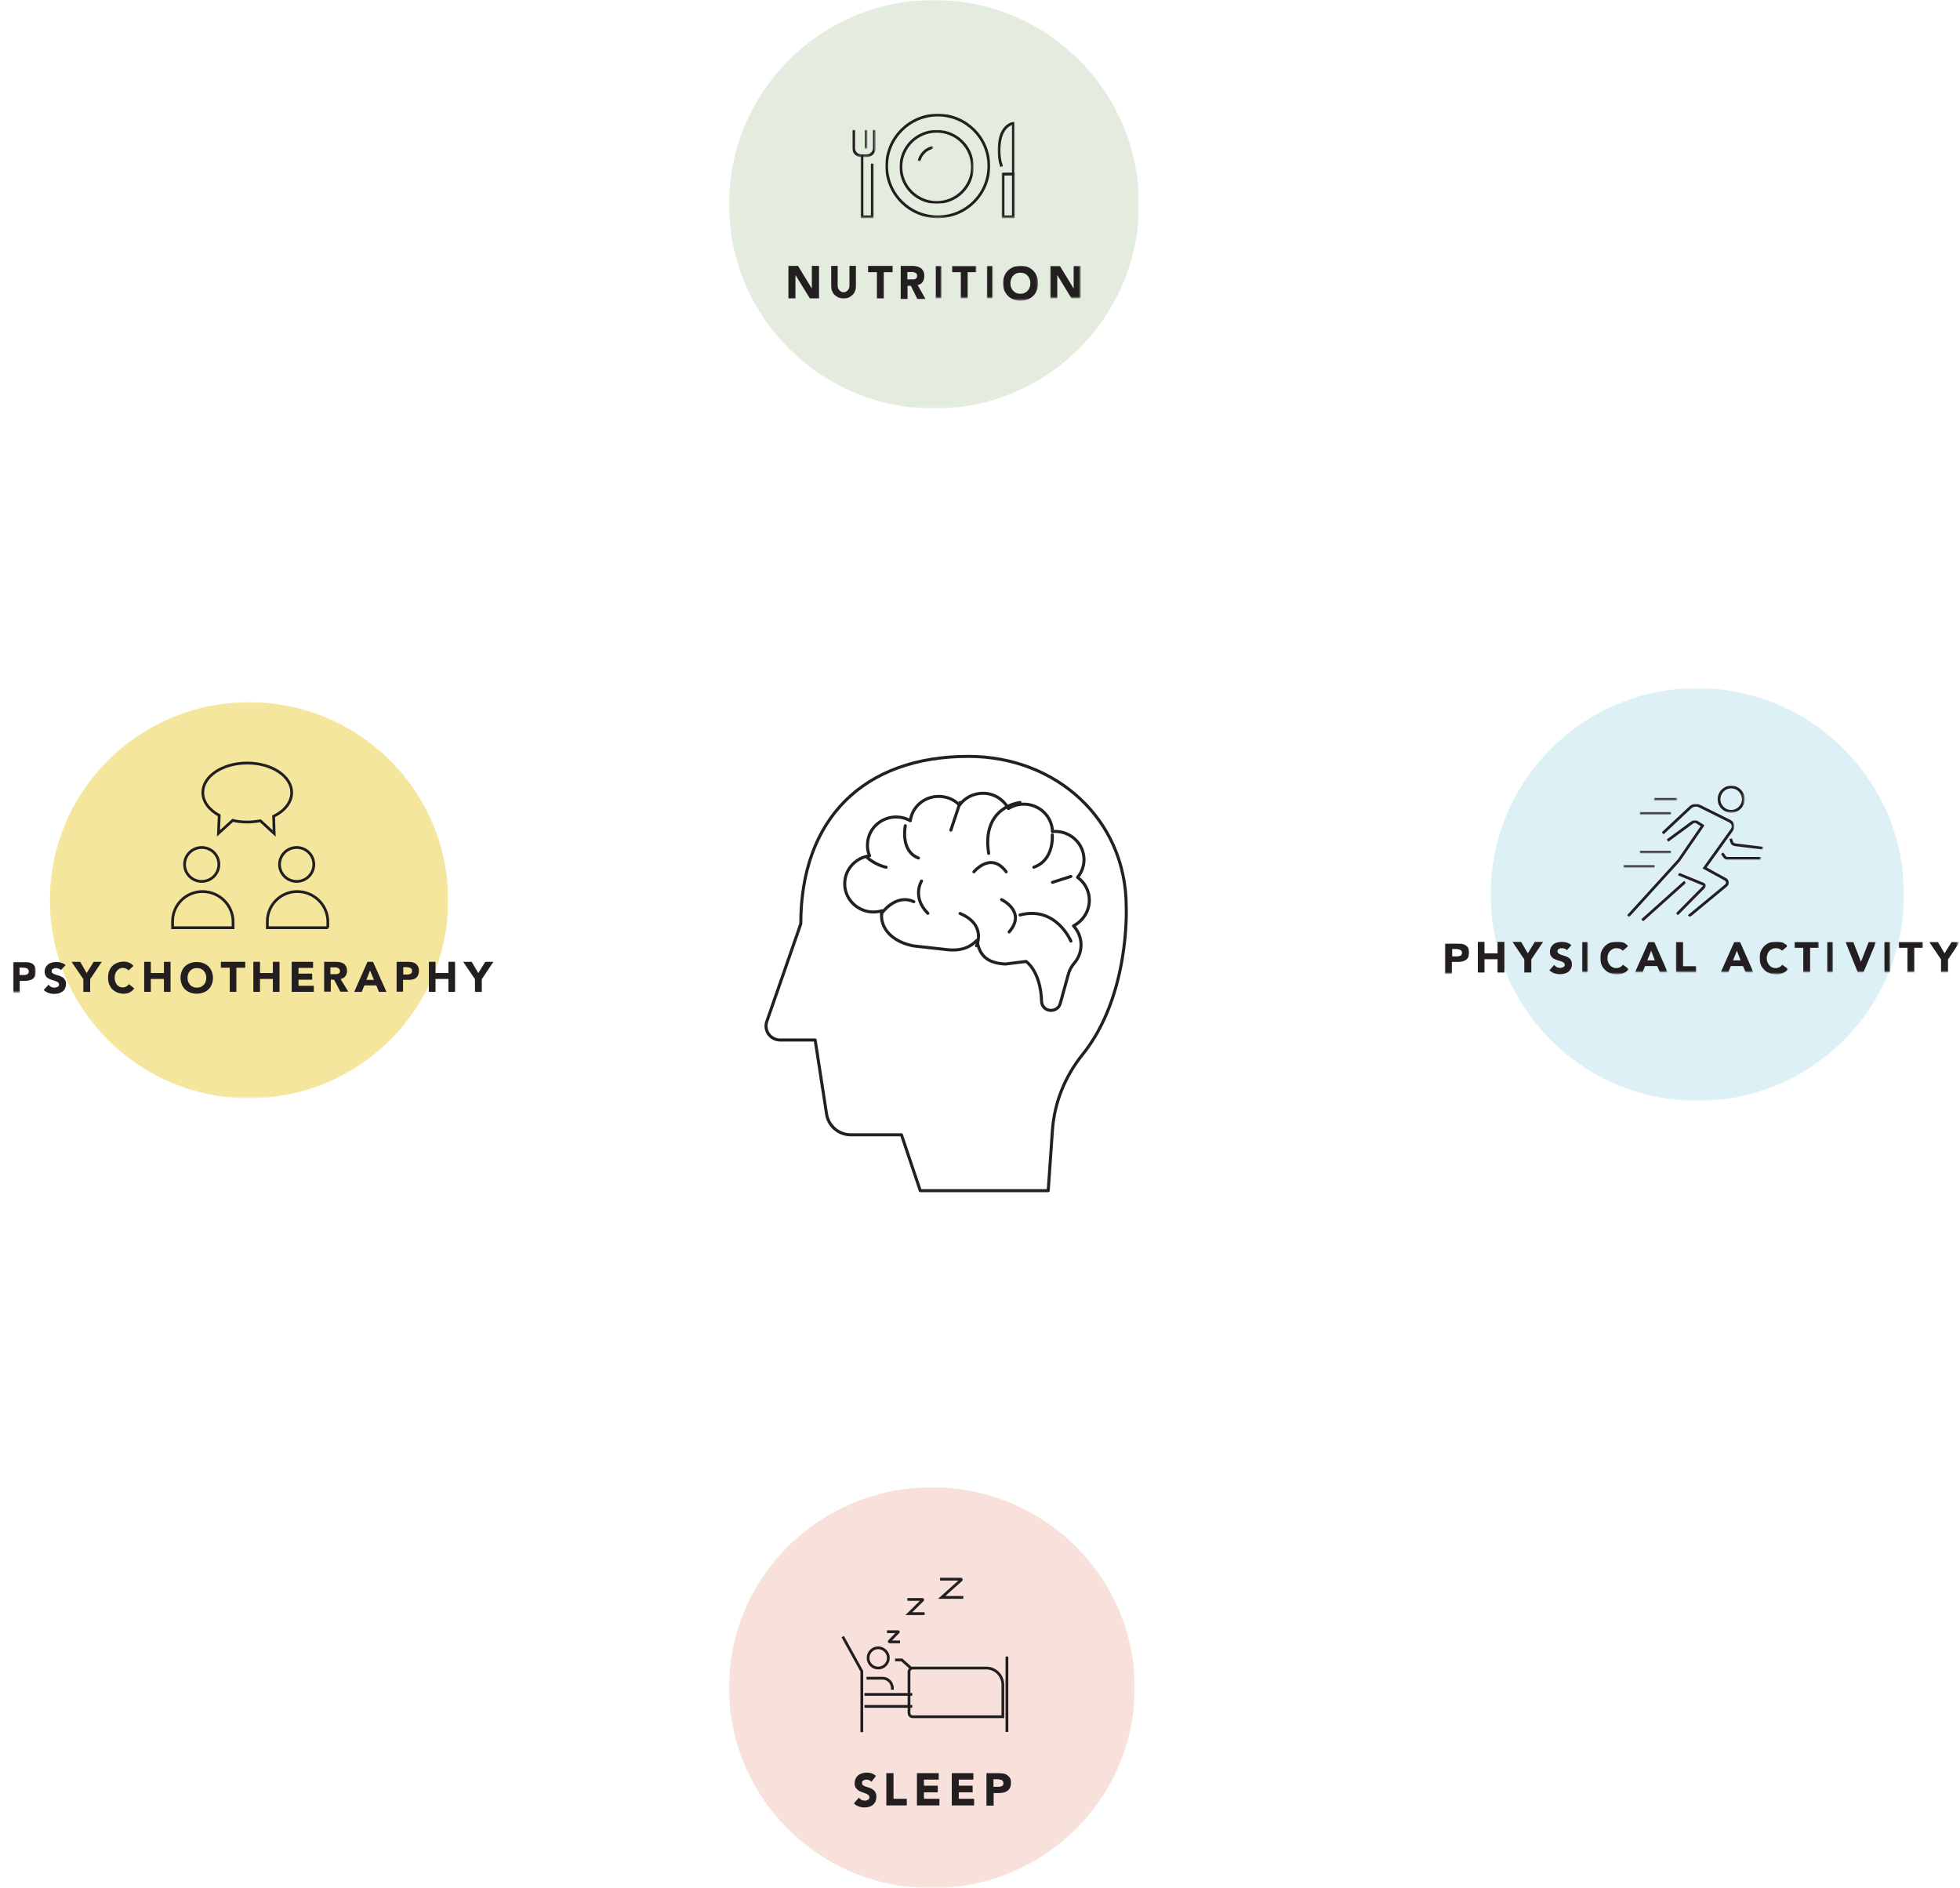 <?xml version="1.0" encoding="utf-8"?>
<!-- Generator: Adobe Illustrator 24.3.0, SVG Export Plug-In . SVG Version: 6.00 Build 0)  -->
<svg version="1.1" id="Layer_1" xmlns="http://www.w3.org/2000/svg" xmlns:xlink="http://www.w3.org/1999/xlink" x="0px" y="0px"
	 viewBox="0 0 1063 1024" style="enable-background:new 0 0 1063 1024;" xml:space="preserve">
<style type="text/css">
	.st0{filter:url(#Adobe_OpacityMaskFilter);}
	.st1{fill-rule:evenodd;clip-rule:evenodd;fill:#FFFFFF;}
	.st2{mask:url(#mask-2_1_);fill-rule:evenodd;clip-rule:evenodd;fill:#231F20;}
	.st3{filter:url(#Adobe_OpacityMaskFilter_1_);}
	.st4{mask:url(#mask-4_1_);fill-rule:evenodd;clip-rule:evenodd;fill:#F5E69D;}
	.st5{fill:none;stroke:#231F20;stroke-width:1.5;stroke-linecap:square;}
	.st6{fill-rule:evenodd;clip-rule:evenodd;fill:#231F20;}
	.st7{filter:url(#Adobe_OpacityMaskFilter_2_);}
	.st8{mask:url(#mask-6_1_);fill-rule:evenodd;clip-rule:evenodd;fill:#E3ECDF;}
	.st9{filter:url(#Adobe_OpacityMaskFilter_3_);}
	.st10{mask:url(#mask-8_13_);fill-rule:evenodd;clip-rule:evenodd;fill:#231F20;}
	.st11{filter:url(#Adobe_OpacityMaskFilter_4_);}
	.st12{mask:url(#mask-8_12_);fill-rule:evenodd;clip-rule:evenodd;fill:#231F20;}
	.st13{filter:url(#Adobe_OpacityMaskFilter_5_);}
	.st14{mask:url(#mask-8_11_);fill-rule:evenodd;clip-rule:evenodd;fill:#231F20;}
	.st15{filter:url(#Adobe_OpacityMaskFilter_6_);}
	.st16{mask:url(#mask-8_10_);fill-rule:evenodd;clip-rule:evenodd;fill:#231F20;}
	.st17{filter:url(#Adobe_OpacityMaskFilter_7_);}
	.st18{mask:url(#mask-8_9_);fill-rule:evenodd;clip-rule:evenodd;fill:#231F20;}
	.st19{filter:url(#Adobe_OpacityMaskFilter_8_);}
	.st20{mask:url(#mask-8_8_);fill:none;stroke:#231F20;stroke-width:1.5;stroke-linecap:square;}
	.st21{filter:url(#Adobe_OpacityMaskFilter_9_);}
	.st22{mask:url(#mask-8_7_);fill:none;stroke:#231F20;stroke-width:1.5;stroke-linecap:square;}
	.st23{filter:url(#Adobe_OpacityMaskFilter_10_);}
	.st24{mask:url(#mask-8_6_);fill:none;stroke:#231F20;stroke-width:1.5;stroke-linecap:square;}
	.st25{filter:url(#Adobe_OpacityMaskFilter_11_);}
	.st26{mask:url(#mask-8_5_);fill:none;stroke:#231F20;stroke-width:1.5;stroke-linecap:square;}
	.st27{filter:url(#Adobe_OpacityMaskFilter_12_);}
	.st28{mask:url(#mask-8_4_);fill:none;stroke:#231F20;stroke-width:1.5;stroke-linecap:square;}
	.st29{filter:url(#Adobe_OpacityMaskFilter_13_);}
	.st30{mask:url(#mask-8_3_);fill:none;stroke:#231F20;stroke-width:1.5;stroke-linecap:square;}
	.st31{filter:url(#Adobe_OpacityMaskFilter_14_);}
	.st32{mask:url(#mask-8_2_);fill:none;stroke:#231F20;stroke-width:1.5;stroke-linecap:square;}
	.st33{filter:url(#Adobe_OpacityMaskFilter_15_);}
	.st34{mask:url(#mask-8_1_);fill:none;stroke:#231F20;stroke-width:1.5;stroke-linecap:square;}
	.st35{filter:url(#Adobe_OpacityMaskFilter_16_);}
	.st36{mask:url(#mask-10_1_);fill-rule:evenodd;clip-rule:evenodd;fill:#DCF0F6;}
	.st37{filter:url(#Adobe_OpacityMaskFilter_17_);}
	.st38{mask:url(#mask-12_1_);fill-rule:evenodd;clip-rule:evenodd;fill:#231F20;}
	.st39{filter:url(#Adobe_OpacityMaskFilter_18_);}
	.st40{mask:url(#mask-14_23_);fill-rule:evenodd;clip-rule:evenodd;fill:#231F20;}
	.st41{filter:url(#Adobe_OpacityMaskFilter_19_);}
	.st42{mask:url(#mask-14_22_);fill-rule:evenodd;clip-rule:evenodd;fill:#231F20;}
	.st43{filter:url(#Adobe_OpacityMaskFilter_20_);}
	.st44{mask:url(#mask-14_21_);fill-rule:evenodd;clip-rule:evenodd;fill:#231F20;}
	.st45{filter:url(#Adobe_OpacityMaskFilter_21_);}
	.st46{mask:url(#mask-14_20_);fill-rule:evenodd;clip-rule:evenodd;fill:#231F20;}
	.st47{filter:url(#Adobe_OpacityMaskFilter_22_);}
	.st48{mask:url(#mask-14_19_);fill-rule:evenodd;clip-rule:evenodd;fill:#231F20;}
	.st49{filter:url(#Adobe_OpacityMaskFilter_23_);}
	.st50{mask:url(#mask-14_18_);fill-rule:evenodd;clip-rule:evenodd;fill:#231F20;}
	.st51{filter:url(#Adobe_OpacityMaskFilter_24_);}
	.st52{mask:url(#mask-14_17_);fill-rule:evenodd;clip-rule:evenodd;fill:#231F20;}
	.st53{filter:url(#Adobe_OpacityMaskFilter_25_);}
	.st54{mask:url(#mask-14_16_);fill-rule:evenodd;clip-rule:evenodd;fill:#231F20;}
	.st55{filter:url(#Adobe_OpacityMaskFilter_26_);}
	.st56{mask:url(#mask-14_15_);fill-rule:evenodd;clip-rule:evenodd;fill:#231F20;}
	.st57{filter:url(#Adobe_OpacityMaskFilter_27_);}
	.st58{mask:url(#mask-14_14_);fill-rule:evenodd;clip-rule:evenodd;fill:#231F20;}
	.st59{filter:url(#Adobe_OpacityMaskFilter_28_);}
	.st60{mask:url(#mask-14_13_);fill-rule:evenodd;clip-rule:evenodd;fill:#231F20;}
	.st61{filter:url(#Adobe_OpacityMaskFilter_29_);}
	.st62{mask:url(#mask-14_12_);fill-rule:evenodd;clip-rule:evenodd;fill:#231F20;}
	.st63{filter:url(#Adobe_OpacityMaskFilter_30_);}
	.st64{mask:url(#mask-14_11_);fill:none;stroke:#231F20;stroke-width:1.5;stroke-linecap:square;}
	.st65{filter:url(#Adobe_OpacityMaskFilter_31_);}
	.st66{mask:url(#mask-14_10_);fill:none;stroke:#231F20;stroke-width:1.5;stroke-linecap:square;}
	.st67{filter:url(#Adobe_OpacityMaskFilter_32_);}
	.st68{mask:url(#mask-14_9_);fill:none;stroke:#231F20;stroke-width:1.5;stroke-linecap:square;}
	.st69{filter:url(#Adobe_OpacityMaskFilter_33_);}
	.st70{mask:url(#mask-14_8_);fill:none;stroke:#231F20;stroke-width:1.5;stroke-linecap:square;}
	.st71{filter:url(#Adobe_OpacityMaskFilter_34_);}
	.st72{mask:url(#mask-14_7_);fill:none;stroke:#231F20;stroke-width:1.5;stroke-linecap:square;}
	.st73{filter:url(#Adobe_OpacityMaskFilter_35_);}
	.st74{mask:url(#mask-14_6_);fill:none;stroke:#231F20;stroke-width:1.5;stroke-linecap:square;}
	.st75{filter:url(#Adobe_OpacityMaskFilter_36_);}
	.st76{mask:url(#mask-14_5_);fill:none;stroke:#231F20;stroke-width:1.5;stroke-linecap:square;}
	.st77{filter:url(#Adobe_OpacityMaskFilter_37_);}
	.st78{mask:url(#mask-14_4_);fill:none;stroke:#231F20;stroke-width:1.5;stroke-linecap:square;}
	.st79{filter:url(#Adobe_OpacityMaskFilter_38_);}
	.st80{mask:url(#mask-14_3_);fill:none;stroke:#231F20;stroke-width:1.5;stroke-linecap:square;}
	.st81{filter:url(#Adobe_OpacityMaskFilter_39_);}
	.st82{mask:url(#mask-14_2_);fill:none;stroke:#231F20;stroke-width:1.5;stroke-linecap:square;}
	.st83{filter:url(#Adobe_OpacityMaskFilter_40_);}
	.st84{mask:url(#mask-14_1_);fill:none;stroke:#231F20;stroke-width:1.5;stroke-linecap:square;}
	.st85{filter:url(#Adobe_OpacityMaskFilter_41_);}
	.st86{mask:url(#mask-16_1_);fill-rule:evenodd;clip-rule:evenodd;fill:#F7E1DA;}
	.st87{fill:none;stroke:#212121;stroke-width:1.652;stroke-linecap:round;stroke-linejoin:round;}
</style>
<g>
	<desc>Created with Sketch.</desc>
	<g id="Welcome">
		<g id="Desktop" transform="translate(-60, -803)">
			<g id="Group-34" transform="translate(60, 803)">
				<g id="Group-7">
					<g id="Page-1" transform="translate(0, 152)">
						<g id="Group-3" transform="translate(0, 56.465)">
							<g id="Clip-2">
							</g>
							<defs>
								<filter id="Adobe_OpacityMaskFilter" filterUnits="userSpaceOnUse" x="7.1" y="313.2" width="12.4" height="16.7">
									<feColorMatrix  type="matrix" values="1 0 0 0 0  0 1 0 0 0  0 0 1 0 0  0 0 0 1 0"/>
								</filter>
							</defs>
							<mask maskUnits="userSpaceOnUse" x="7.1" y="313.2" width="12.4" height="16.7" id="mask-2_1_">
								<g class="st0">
									<polygon id="path-1_1_" class="st1" points="7.1,313.2 19.5,313.2 19.5,329.9 7.1,329.9 									"/>
								</g>
							</mask>
							<path id="Fill-1" class="st2" d="M10.7,320.3h2.4c0.3,0,0.6,0,0.9-0.1c0.3-0.1,0.6-0.2,0.8-0.3c0.2-0.1,0.4-0.4,0.6-0.6
								c0.1-0.3,0.2-0.6,0.2-1c0-0.4-0.1-0.8-0.3-1c-0.2-0.3-0.4-0.5-0.7-0.6c-0.3-0.1-0.6-0.2-1-0.3c-0.4,0-0.7-0.1-1.1-0.1h-1.9
								V320.3z M7.1,313.2h6.1c0.9,0,1.7,0.1,2.4,0.2c0.8,0.2,1.4,0.4,2,0.8c0.6,0.4,1,0.9,1.4,1.6c0.3,0.7,0.5,1.5,0.5,2.5
								c0,1-0.2,1.8-0.5,2.5s-0.7,1.2-1.3,1.6c-0.5,0.4-1.2,0.7-1.9,0.8c-0.7,0.2-1.6,0.3-2.4,0.3h-2.7v6.5H7.1V313.2z"/>
						</g>
						<g id="Group-32" transform="translate(7.866, 0)">
							<g id="Clip-31">
							</g>
							<defs>
								<filter id="Adobe_OpacityMaskFilter_1_" filterUnits="userSpaceOnUse" x="19.1" y="228.8" width="216.1" height="214.8">
									<feColorMatrix  type="matrix" values="1 0 0 0 0  0 1 0 0 0  0 0 1 0 0  0 0 0 1 0"/>
								</filter>
							</defs>
							<mask maskUnits="userSpaceOnUse" x="19.1" y="228.8" width="216.1" height="214.8" id="mask-4_1_">
								<g class="st3">
									<polygon id="path-3_1_" class="st1" points="19.1,228.8 235.2,228.8 235.2,443.6 19.1,443.6 									"/>
								</g>
							</mask>
							<path id="Fill-30" class="st4" d="M235.2,336.2c0,59.3-48.4,107.4-108,107.4s-108-48.1-108-107.4s48.4-107.4,108-107.4
								S235.2,276.9,235.2,336.2"/>
						</g>
						<path id="Stroke-33" class="st5" d="M126.4,351.1H93.6v-3.5c0-8.9,7.3-16.1,16.2-16.1c9.2,0,16.6,7.4,16.6,16.4V351.1z"/>
						<path id="Stroke-35" class="st5" d="M118.7,316.8c0,5.1-4.2,9.2-9.3,9.2c-5.1,0-9.3-4.1-9.3-9.2c0-5.1,4.2-9.2,9.3-9.2
							C114.6,307.6,118.7,311.7,118.7,316.8z"/>
						<path id="Stroke-37" class="st5" d="M177.9,351.1H145v-3.5c0-8.9,7.3-16.1,16.2-16.1c9.2,0,16.6,7.4,16.6,16.4V351.1z"/>
						<path id="Stroke-39" class="st5" d="M170.2,316.8c0,5.1-4.2,9.2-9.3,9.2c-5.1,0-9.3-4.1-9.3-9.2c0-5.1,4.2-9.2,9.3-9.2
							C166,307.6,170.2,311.7,170.2,316.8z"/>
						<path id="Stroke-41" class="st5" d="M158.2,277.8c0-8.8-10.8-16-24.1-16s-24.1,7.1-24.1,16c0,5,3.5,9.5,8.9,12.4l-0.4,9.7
							l7.7-7c2.5,0.6,5.1,0.9,7.9,0.9c2.5,0,4.9-0.3,7.1-0.7l7.5,6.9l-0.3-9.3C154.3,287.8,158.2,283.1,158.2,277.8z"/>
						<path id="Fill-4" class="st6" d="M33,374.1c-0.3-0.4-0.7-0.7-1.2-0.8c-0.5-0.2-1-0.3-1.4-0.3c-0.3,0-0.5,0-0.8,0.1
							c-0.3,0.1-0.6,0.2-0.8,0.3c-0.3,0.1-0.5,0.3-0.6,0.5s-0.2,0.5-0.2,0.8c0,0.5,0.2,0.9,0.6,1.1c0.4,0.3,0.9,0.5,1.4,0.7
							c0.6,0.2,1.2,0.4,1.9,0.6c0.7,0.2,1.3,0.4,1.9,0.8c0.6,0.3,1,0.8,1.4,1.4c0.4,0.6,0.6,1.3,0.6,2.3c0,0.9-0.2,1.7-0.5,2.4
							c-0.3,0.7-0.8,1.3-1.4,1.7c-0.6,0.4-1.3,0.8-2.1,1c-0.8,0.2-1.6,0.3-2.5,0.3c-1.1,0-2.1-0.2-3-0.5c-0.9-0.3-1.8-0.9-2.6-1.6
							l2.6-2.9c0.4,0.5,0.9,0.9,1.4,1.2c0.6,0.3,1.2,0.4,1.8,0.4c0.3,0,0.6,0,0.9-0.1c0.3-0.1,0.6-0.2,0.8-0.3
							c0.2-0.1,0.4-0.3,0.6-0.5c0.1-0.2,0.2-0.5,0.2-0.8c0-0.5-0.2-0.9-0.6-1.2c-0.4-0.3-0.9-0.5-1.4-0.7c-0.6-0.2-1.2-0.4-1.9-0.6
							c-0.7-0.2-1.3-0.5-1.9-0.8c-0.6-0.3-1.1-0.8-1.4-1.4c-0.4-0.6-0.6-1.3-0.6-2.2c0-0.9,0.2-1.7,0.5-2.3c0.4-0.7,0.8-1.2,1.4-1.7
							c0.6-0.5,1.3-0.8,2-1c0.8-0.2,1.6-0.3,2.4-0.3c0.9,0,1.9,0.1,2.7,0.4c0.9,0.3,1.7,0.7,2.4,1.3L33,374.1z"/>
						<polygon id="Fill-6" class="st6" points="45.2,379 38.8,369.6 43.5,369.6 47,375.7 50.8,369.6 55.2,369.6 48.9,379 
							48.9,385.9 45.2,385.9 						"/>
						<path id="Fill-8" class="st6" d="M69.7,374.3c-0.3-0.4-0.8-0.8-1.3-1c-0.5-0.2-1.1-0.4-1.7-0.4s-1.3,0.1-1.8,0.4
							c-0.6,0.3-1,0.6-1.4,1.1c-0.4,0.5-0.7,1-1,1.7c-0.2,0.7-0.3,1.4-0.3,2.1c0,0.8,0.1,1.5,0.3,2.1c0.2,0.6,0.5,1.2,0.9,1.7
							c0.4,0.5,0.9,0.8,1.4,1.1s1.1,0.4,1.8,0.4c0.7,0,1.3-0.2,1.9-0.5c0.5-0.3,1-0.7,1.4-1.3l2.9,2.3c-0.7,1-1.5,1.7-2.5,2.2
							c-1,0.5-2.1,0.7-3.2,0.7c-1.2,0-2.4-0.2-3.4-0.6c-1-0.4-1.9-1-2.7-1.7c-0.8-0.8-1.3-1.7-1.8-2.8c-0.4-1.1-0.6-2.3-0.6-3.6
							s0.2-2.5,0.6-3.6c0.4-1.1,1-2,1.8-2.8c0.8-0.8,1.7-1.3,2.7-1.7c1-0.4,2.2-0.6,3.4-0.6c0.4,0,0.9,0,1.4,0.1
							c0.5,0.1,1,0.2,1.4,0.4c0.5,0.2,0.9,0.4,1.3,0.7c0.4,0.3,0.8,0.7,1.2,1.1L69.7,374.3z"/>
						<polygon id="Fill-10" class="st6" points="78.2,369.6 81.8,369.6 81.8,375.7 88.9,375.7 88.9,369.6 92.5,369.6 92.5,385.9 
							88.9,385.9 88.9,378.9 81.8,378.9 81.8,385.9 78.2,385.9 						"/>
						<path id="Fill-12" class="st6" d="M101.7,378.3c0,0.8,0.1,1.5,0.4,2.1c0.2,0.6,0.6,1.2,1,1.7c0.4,0.5,1,0.8,1.6,1.1
							c0.6,0.3,1.3,0.4,2.1,0.4c0.8,0,1.5-0.1,2.1-0.4c0.6-0.3,1.1-0.6,1.6-1.1c0.4-0.5,0.8-1,1-1.7c0.2-0.6,0.4-1.4,0.4-2.1
							c0-0.8-0.1-1.5-0.4-2.1c-0.2-0.7-0.6-1.2-1-1.7c-0.4-0.5-1-0.8-1.6-1.1c-0.6-0.3-1.3-0.4-2.1-0.4c-0.8,0-1.5,0.1-2.1,0.4
							c-0.6,0.3-1.2,0.6-1.6,1.1c-0.4,0.5-0.8,1-1,1.7C101.8,376.8,101.7,377.5,101.7,378.3 M97.9,378.3c0-1.3,0.2-2.5,0.7-3.6
							c0.4-1.1,1-2,1.8-2.7c0.8-0.8,1.7-1.3,2.8-1.7c1.1-0.4,2.2-0.6,3.5-0.6c1.3,0,2.4,0.2,3.5,0.6c1.1,0.4,2,1,2.8,1.7
							c0.8,0.8,1.4,1.7,1.8,2.7c0.4,1.1,0.7,2.3,0.7,3.6c0,1.3-0.2,2.5-0.7,3.6c-0.4,1.1-1,2-1.8,2.7c-0.8,0.8-1.7,1.3-2.8,1.7
							c-1.1,0.4-2.2,0.6-3.5,0.6c-1.3,0-2.4-0.2-3.5-0.6c-1.1-0.4-2-1-2.8-1.7c-0.8-0.8-1.4-1.7-1.8-2.7
							C98.2,380.8,97.9,379.6,97.9,378.3"/>
						<polygon id="Fill-14" class="st6" points="124.6,372.8 119.8,372.8 119.8,369.6 133,369.6 133,372.8 128.2,372.8 128.2,385.9 
							124.6,385.9 						"/>
						<polygon id="Fill-16" class="st6" points="137.4,369.6 141,369.6 141,375.7 148,375.7 148,369.6 151.6,369.6 151.6,385.9 
							148,385.9 148,378.9 141,378.9 141,385.9 137.4,385.9 						"/>
						<polygon id="Fill-18" class="st6" points="158.2,369.6 169.8,369.6 169.8,372.9 161.9,372.9 161.9,376 169.3,376 169.3,379.3 
							161.9,379.3 161.9,382.6 170.2,382.6 170.2,385.9 158.2,385.9 						"/>
						<path id="Fill-20" class="st6" d="M179.3,376.3h2.1c0.3,0,0.7,0,1,0c0.4,0,0.7-0.1,1-0.2c0.3-0.1,0.5-0.3,0.7-0.5
							c0.2-0.2,0.3-0.6,0.3-1c0-0.4-0.1-0.7-0.3-1c-0.2-0.2-0.4-0.4-0.6-0.6c-0.3-0.1-0.6-0.2-0.9-0.3c-0.3,0-0.7-0.1-1-0.1h-2.4
							V376.3z M175.7,369.6h6.3c0.8,0,1.6,0.1,2.4,0.2c0.7,0.2,1.4,0.4,2,0.8c0.6,0.4,1,0.9,1.3,1.5c0.3,0.6,0.5,1.4,0.5,2.4
							c0,1.2-0.3,2.1-0.9,2.9c-0.6,0.8-1.5,1.3-2.6,1.5l4.2,6.9h-4.3l-3.4-6.5h-1.8v6.5h-3.6V369.6z"/>
						<path id="Fill-22" class="st6" d="M200.7,374.3l-2,5.1h4.1L200.7,374.3z M199.3,369.6h3l7.3,16.3h-4.1l-1.4-3.5h-6.5l-1.4,3.5
							h-4.1L199.3,369.6z"/>
						<path id="Fill-24" class="st6" d="M218.6,376.5h2.4c0.3,0,0.6,0,0.9-0.1c0.3-0.1,0.6-0.2,0.8-0.3c0.2-0.1,0.4-0.3,0.6-0.6
							c0.1-0.3,0.2-0.6,0.2-1c0-0.4-0.1-0.7-0.3-1c-0.2-0.3-0.4-0.4-0.7-0.6c-0.3-0.1-0.6-0.2-1-0.3c-0.4,0-0.7-0.1-1-0.1h-1.8
							V376.5z M215.1,369.6h6c0.8,0,1.6,0.1,2.4,0.2c0.7,0.2,1.4,0.4,1.9,0.8c0.6,0.4,1,0.9,1.3,1.5c0.3,0.6,0.5,1.4,0.5,2.4
							c0,1-0.2,1.8-0.5,2.4c-0.3,0.6-0.7,1.2-1.2,1.5c-0.5,0.4-1.2,0.7-1.9,0.8c-0.7,0.2-1.5,0.2-2.4,0.2h-2.6v6.4h-3.5V369.6z"/>
						<polygon id="Fill-26" class="st6" points="232.6,369.6 236.2,369.6 236.2,375.7 243.2,375.7 243.2,369.6 246.8,369.6 
							246.8,385.9 243.2,385.9 243.2,378.9 236.2,378.9 236.2,385.9 232.6,385.9 						"/>
						<polygon id="Fill-28" class="st6" points="257.6,379 251.2,369.6 255.8,369.6 259.4,375.7 263.2,369.6 267.6,369.6 261.3,379 
							261.3,385.9 257.6,385.9 						"/>
					</g>
					<g id="Page-1_1_" transform="translate(155, 0)">
						<g id="Group-3_1_">
							<g id="Clip-2_1_">
							</g>
							<defs>
								<filter id="Adobe_OpacityMaskFilter_2_" filterUnits="userSpaceOnUse" x="240.4" y="0" width="222.3" height="221.6">
									<feColorMatrix  type="matrix" values="1 0 0 0 0  0 1 0 0 0  0 0 1 0 0  0 0 0 1 0"/>
								</filter>
							</defs>
							<mask maskUnits="userSpaceOnUse" x="240.4" y="0" width="222.3" height="221.6" id="mask-6_1_">
								<g class="st7">
									<polygon id="path-5_1_" class="st1" points="240.4,0 462.7,0 462.7,221.6 240.4,221.6 									"/>
								</g>
							</mask>
							<path id="Fill-1_1_" class="st8" d="M462.7,110.8c0,61.2-49.8,110.8-111.1,110.8S240.4,172,240.4,110.8S290.2,0,351.5,0
								S462.7,49.6,462.7,110.8"/>
						</g>
						<polygon id="Fill-4_1_" class="st6" points="272.6,144.2 277.8,144.2 285.3,156.5 285.3,156.5 285.3,144.2 289.2,144.2 
							289.2,161.8 284.2,161.8 276.5,149.3 276.4,149.3 276.4,161.8 272.6,161.8 						"/>
						<path id="Fill-6_1_" class="st6" d="M309.2,154.8c0,1-0.1,2-0.4,2.8c-0.3,0.9-0.7,1.6-1.3,2.2c-0.6,0.6-1.3,1.1-2.1,1.5
							c-0.8,0.4-1.8,0.5-2.9,0.5c-1.1,0-2.1-0.2-2.9-0.5c-0.8-0.4-1.5-0.9-2.1-1.5c-0.6-0.6-1-1.4-1.3-2.2c-0.3-0.9-0.4-1.8-0.4-2.8
							v-10.6h3.5v10.5c0,0.5,0.1,1,0.2,1.5c0.2,0.5,0.4,0.8,0.7,1.2c0.3,0.3,0.6,0.6,1,0.8c0.4,0.2,0.8,0.3,1.3,0.3
							c0.5,0,0.9-0.1,1.3-0.3c0.4-0.2,0.7-0.4,1-0.8c0.3-0.3,0.5-0.7,0.7-1.2c0.2-0.5,0.2-1,0.2-1.5v-10.5h3.5V154.8z"/>
						<polygon id="Fill-8_1_" class="st6" points="320.6,147.6 315.8,147.6 315.8,144.2 329.1,144.2 329.1,147.6 324.3,147.6 
							324.3,161.8 320.6,161.8 						"/>
						<path id="Fill-10_1_" class="st6" d="M337.2,151.5h2.2c0.3,0,0.7,0,1,0c0.4,0,0.7-0.1,1-0.2c0.3-0.1,0.5-0.3,0.7-0.6
							c0.2-0.3,0.3-0.6,0.3-1.1c0-0.4-0.1-0.8-0.3-1.1c-0.2-0.3-0.4-0.5-0.7-0.6c-0.3-0.1-0.6-0.2-0.9-0.3c-0.3-0.1-0.7-0.1-1-0.1
							h-2.4V151.5z M333.6,144.2h6.4c0.8,0,1.6,0.1,2.4,0.3c0.8,0.2,1.4,0.5,2,0.9c0.6,0.4,1,1,1.4,1.7c0.3,0.7,0.5,1.6,0.5,2.6
							c0,1.2-0.3,2.3-0.9,3.2c-0.6,0.9-1.5,1.4-2.7,1.7l4.2,7.5h-4.4l-3.5-7.1h-1.8v7.1h-3.7V144.2z"/>
						<g id="Clip-13">
						</g>
						<defs>
							<filter id="Adobe_OpacityMaskFilter_3_" filterUnits="userSpaceOnUse" x="352.4" y="144.2" width="3.3" height="17.7">
								<feColorMatrix  type="matrix" values="1 0 0 0 0  0 1 0 0 0  0 0 1 0 0  0 0 0 1 0"/>
							</filter>
						</defs>
						<mask maskUnits="userSpaceOnUse" x="352.4" y="144.2" width="3.3" height="17.7" id="mask-8_13_">
							<g class="st9">
								<polygon id="path-7_13_" class="st1" points="240.4,234.8 462.3,222.7 462.3,0.4 240.4,0.4 								"/>
							</g>
						</mask>
						<polygon id="Fill-12_1_" class="st10" points="352.4,161.8 355.8,161.8 355.8,144.2 352.4,144.2 						"/>
						<defs>
							<filter id="Adobe_OpacityMaskFilter_4_" filterUnits="userSpaceOnUse" x="361.3" y="144.2" width="13.3" height="17.7">
								<feColorMatrix  type="matrix" values="1 0 0 0 0  0 1 0 0 0  0 0 1 0 0  0 0 0 1 0"/>
							</filter>
						</defs>
						<mask maskUnits="userSpaceOnUse" x="361.3" y="144.2" width="13.3" height="17.7" id="mask-8_12_">
							<g class="st11">
								<polygon id="path-7_12_" class="st1" points="240.4,234.8 462.3,222.7 462.3,0.4 240.4,0.4 								"/>
							</g>
						</mask>
						<polygon id="Fill-14_1_" class="st12" points="366.1,147.6 361.3,147.6 361.3,144.2 374.6,144.2 374.6,147.6 369.8,147.6 
							369.8,161.8 366.1,161.8 						"/>
						<defs>
							<filter id="Adobe_OpacityMaskFilter_5_" filterUnits="userSpaceOnUse" x="380.2" y="144.2" width="3.3" height="17.7">
								<feColorMatrix  type="matrix" values="1 0 0 0 0  0 1 0 0 0  0 0 1 0 0  0 0 0 1 0"/>
							</filter>
						</defs>
						<mask maskUnits="userSpaceOnUse" x="380.2" y="144.2" width="3.3" height="17.7" id="mask-8_11_">
							<g class="st13">
								<polygon id="path-7_11_" class="st1" points="240.4,234.8 462.3,222.7 462.3,0.4 240.4,0.4 								"/>
							</g>
						</mask>
						<polygon id="Fill-15" class="st14" points="380.2,161.8 383.5,161.8 383.5,144.2 380.2,144.2 						"/>
						<defs>
							<filter id="Adobe_OpacityMaskFilter_6_" filterUnits="userSpaceOnUse" x="389" y="144.2" width="18.9" height="18.8">
								<feColorMatrix  type="matrix" values="1 0 0 0 0  0 1 0 0 0  0 0 1 0 0  0 0 0 1 0"/>
							</filter>
						</defs>
						<mask maskUnits="userSpaceOnUse" x="389" y="144.2" width="18.9" height="18.8" id="mask-8_10_">
							<g class="st15">
								<polygon id="path-7_10_" class="st1" points="240.4,234.8 462.3,222.7 462.3,0.4 240.4,0.4 								"/>
							</g>
						</mask>
						<path id="Fill-16_1_" class="st16" d="M393,153.6c0,0.8,0.1,1.6,0.4,2.3c0.3,0.7,0.6,1.3,1.1,1.8c0.5,0.5,1,0.9,1.7,1.2
							c0.7,0.3,1.4,0.4,2.2,0.4c0.8,0,1.6-0.1,2.2-0.4c0.7-0.3,1.2-0.7,1.7-1.2c0.5-0.5,0.8-1.1,1.1-1.8c0.3-0.7,0.4-1.5,0.4-2.3
							c0-0.8-0.1-1.6-0.4-2.3c-0.3-0.7-0.6-1.3-1.1-1.8c-0.5-0.5-1-0.9-1.7-1.2c-0.7-0.3-1.4-0.4-2.2-0.4c-0.8,0-1.6,0.1-2.2,0.4
							c-0.7,0.3-1.2,0.7-1.7,1.2c-0.5,0.5-0.8,1.1-1.1,1.8C393.2,152,393,152.7,393,153.6 M389,153.6c0-1.4,0.2-2.7,0.7-3.9
							c0.5-1.2,1.1-2.2,2-3c0.8-0.8,1.8-1.4,3-1.9c1.2-0.4,2.4-0.7,3.8-0.7c1.4,0,2.6,0.2,3.8,0.7c1.2,0.4,2.1,1.1,3,1.9
							c0.8,0.8,1.5,1.8,2,3c0.5,1.2,0.7,2.5,0.7,3.9c0,1.4-0.2,2.7-0.7,3.9c-0.5,1.2-1.1,2.2-2,3c-0.8,0.8-1.8,1.4-3,1.9
							c-1.2,0.4-2.4,0.7-3.8,0.7c-1.4,0-2.6-0.2-3.8-0.7c-1.2-0.4-2.1-1.1-3-1.9c-0.8-0.8-1.5-1.8-2-3
							C389.3,156.3,389,155,389,153.6"/>
						<defs>
							<filter id="Adobe_OpacityMaskFilter_7_" filterUnits="userSpaceOnUse" x="414.6" y="144.2" width="16.6" height="17.7">
								<feColorMatrix  type="matrix" values="1 0 0 0 0  0 1 0 0 0  0 0 1 0 0  0 0 0 1 0"/>
							</filter>
						</defs>
						<mask maskUnits="userSpaceOnUse" x="414.6" y="144.2" width="16.6" height="17.7" id="mask-8_9_">
							<g class="st17">
								<polygon id="path-7_9_" class="st1" points="240.4,234.8 462.3,222.7 462.3,0.4 240.4,0.4 								"/>
							</g>
						</mask>
						<polygon id="Fill-17" class="st18" points="414.6,144.2 419.8,144.2 427.3,156.5 427.3,156.5 427.3,144.2 431.2,144.2 
							431.2,161.8 426.1,161.8 418.5,149.3 418.4,149.3 418.4,161.8 414.6,161.8 						"/>
						<defs>
							<filter id="Adobe_OpacityMaskFilter_8_" filterUnits="userSpaceOnUse" x="332.8" y="70.4" width="40.3" height="40.2">
								<feColorMatrix  type="matrix" values="1 0 0 0 0  0 1 0 0 0  0 0 1 0 0  0 0 0 1 0"/>
							</filter>
						</defs>
						<mask maskUnits="userSpaceOnUse" x="332.8" y="70.4" width="40.3" height="40.2" id="mask-8_8_">
							<g class="st19">
								<polygon id="path-7_8_" class="st1" points="240.4,234.8 462.3,222.7 462.3,0.4 240.4,0.4 								"/>
							</g>
						</mask>
						<path id="Stroke-18" class="st20" d="M372.4,90.5c0,10.7-8.7,19.3-19.4,19.3c-10.7,0-19.4-8.7-19.4-19.3
							c0-10.7,8.7-19.3,19.4-19.3C363.7,71.2,372.4,79.8,372.4,90.5z"/>
						<defs>
							<filter id="Adobe_OpacityMaskFilter_9_" filterUnits="userSpaceOnUse" x="342.6" y="79.1" width="8.5" height="8.5">
								<feColorMatrix  type="matrix" values="1 0 0 0 0  0 1 0 0 0  0 0 1 0 0  0 0 0 1 0"/>
							</filter>
						</defs>
						<mask maskUnits="userSpaceOnUse" x="342.6" y="79.1" width="8.5" height="8.5" id="mask-8_7_">
							<g class="st21">
								<polygon id="path-7_7_" class="st1" points="240.4,234.8 462.3,222.7 462.3,0.4 240.4,0.4 								"/>
							</g>
						</mask>
						<path id="Stroke-19" class="st22" d="M343.6,86.7c1-3.2,3.5-5.7,6.7-6.6"/>
						<defs>
							<filter id="Adobe_OpacityMaskFilter_10_" filterUnits="userSpaceOnUse" x="325.1" y="61.6" width="57" height="56.8">
								<feColorMatrix  type="matrix" values="1 0 0 0 0  0 1 0 0 0  0 0 1 0 0  0 0 0 1 0"/>
							</filter>
						</defs>
						<mask maskUnits="userSpaceOnUse" x="325.1" y="61.6" width="57" height="56.8" id="mask-8_6_">
							<g class="st23">
								<polygon id="path-7_6_" class="st1" points="240.4,234.8 462.3,222.7 462.3,0.4 240.4,0.4 								"/>
							</g>
						</mask>
						<path id="Stroke-20" class="st24" d="M381.3,90c0,15.3-12.4,27.6-27.7,27.6s-27.7-12.4-27.7-27.6s12.4-27.6,27.7-27.6
							S381.3,74.7,381.3,90z"/>
						<defs>
							<filter id="Adobe_OpacityMaskFilter_11_" filterUnits="userSpaceOnUse" x="386.1" y="65.9" width="9.3" height="29.2">
								<feColorMatrix  type="matrix" values="1 0 0 0 0  0 1 0 0 0  0 0 1 0 0  0 0 0 1 0"/>
							</filter>
						</defs>
						<mask maskUnits="userSpaceOnUse" x="386.1" y="65.9" width="9.3" height="29.2" id="mask-8_5_">
							<g class="st25">
								<polygon id="path-7_5_" class="st1" points="240.4,234.8 462.3,222.7 462.3,0.4 240.4,0.4 								"/>
							</g>
						</mask>
						<path id="Stroke-21" class="st26" d="M389.5,94.4h5.1V66.8c0,0-5,0.7-6.9,7.6c-1.5,5.5-0.9,11.8,0.3,15.2"/>
						<defs>
							<filter id="Adobe_OpacityMaskFilter_12_" filterUnits="userSpaceOnUse" x="388.3" y="93.7" width="7" height="24.7">
								<feColorMatrix  type="matrix" values="1 0 0 0 0  0 1 0 0 0  0 0 1 0 0  0 0 0 1 0"/>
							</filter>
						</defs>
						<mask maskUnits="userSpaceOnUse" x="388.3" y="93.7" width="7" height="24.7" id="mask-8_4_">
							<g class="st27">
								<polygon id="path-7_4_" class="st1" points="240.4,234.8 462.3,222.7 462.3,0.4 240.4,0.4 								"/>
							</g>
						</mask>
						<polygon id="Stroke-22" class="st28" points="389,117.6 394.6,117.6 394.6,94.4 389,94.4 						"/>
						<defs>
							<filter id="Adobe_OpacityMaskFilter_13_" filterUnits="userSpaceOnUse" x="311.8" y="83.7" width="7" height="34.7">
								<feColorMatrix  type="matrix" values="1 0 0 0 0  0 1 0 0 0  0 0 1 0 0  0 0 0 1 0"/>
							</filter>
						</defs>
						<mask maskUnits="userSpaceOnUse" x="311.8" y="83.7" width="7" height="34.7" id="mask-8_3_">
							<g class="st29">
								<polygon id="path-7_3_" class="st1" points="240.4,234.8 462.3,222.7 462.3,0.4 240.4,0.4 								"/>
							</g>
						</mask>
						<polyline id="Stroke-23" class="st30" points="312.5,84.5 312.5,117.6 318.1,117.6 318.1,89.5 						"/>
						<defs>
							<filter id="Adobe_OpacityMaskFilter_14_" filterUnits="userSpaceOnUse" x="307.3" y="70.4" width="12.6" height="14.8">
								<feColorMatrix  type="matrix" values="1 0 0 0 0  0 1 0 0 0  0 0 1 0 0  0 0 0 1 0"/>
							</filter>
						</defs>
						<mask maskUnits="userSpaceOnUse" x="307.3" y="70.4" width="12.6" height="14.8" id="mask-8_2_">
							<g class="st31">
								<polygon id="path-7_2_" class="st1" points="240.4,234.8 462.3,222.7 462.3,0.4 240.4,0.4 								"/>
							</g>
						</mask>
						<path id="Stroke-24" class="st32" d="M319.2,71.2v9.2c0,2.2-1.9,4.1-4.2,4.1h-2.8c-2.3,0-4.2-1.8-4.2-4.1v-9.2"/>
						<defs>
							<filter id="Adobe_OpacityMaskFilter_15_" filterUnits="userSpaceOnUse" x="314" y="70.4" width="1.5" height="10.3">
								<feColorMatrix  type="matrix" values="1 0 0 0 0  0 1 0 0 0  0 0 1 0 0  0 0 0 1 0"/>
							</filter>
						</defs>
						<mask maskUnits="userSpaceOnUse" x="314" y="70.4" width="1.5" height="10.3" id="mask-8_1_">
							<g class="st33">
								<polygon id="path-7_1_" class="st1" points="240.4,234.8 462.3,222.7 462.3,0.4 240.4,0.4 								"/>
							</g>
						</mask>
						<path id="Stroke-25" class="st34" d="M314.7,80v-8.8"/>
					</g>
					<g id="Page-1_2_" transform="translate(310, 149)">
						<g id="Group-3_2_" transform="translate(9.729, 0)">
							<g id="Clip-2_2_">
							</g>
							<defs>
								<filter id="Adobe_OpacityMaskFilter_16_" filterUnits="userSpaceOnUse" x="488.7" y="224.3" width="224.2" height="223.7">
									<feColorMatrix  type="matrix" values="1 0 0 0 0  0 1 0 0 0  0 0 1 0 0  0 0 0 1 0"/>
								</filter>
							</defs>
							<mask maskUnits="userSpaceOnUse" x="488.7" y="224.3" width="224.2" height="223.7" id="mask-10_1_">
								<g class="st35">
									<polygon id="path-9_1_" class="st1" points="488.7,224.3 712.9,224.3 712.9,448 488.7,448 									"/>
								</g>
							</mask>
							<path id="Fill-1_2_" class="st36" d="M712.9,336.1c0,61.8-50.2,111.9-112.1,111.9c-61.9,0-112.1-50.1-112.1-111.9
								s50.2-111.9,112.1-111.9C662.7,224.3,712.9,274.4,712.9,336.1"/>
						</g>
						<g id="Group-6" transform="translate(0, 55.147)">
							<g id="Clip-5">
							</g>
							<defs>
								<filter id="Adobe_OpacityMaskFilter_17_" filterUnits="userSpaceOnUse" x="473.7" y="307.5" width="13.2" height="16.6">
									<feColorMatrix  type="matrix" values="1 0 0 0 0  0 1 0 0 0  0 0 1 0 0  0 0 0 1 0"/>
								</filter>
							</defs>
							<mask maskUnits="userSpaceOnUse" x="473.7" y="307.5" width="13.2" height="16.6" id="mask-12_1_">
								<g class="st37">
									<polygon id="path-11_1_" class="st1" points="473.7,307.5 486.9,307.5 486.9,324.1 473.7,324.1 									"/>
								</g>
							</mask>
							<path id="Fill-4_2_" class="st38" d="M477.6,314.5h2.6c0.3,0,0.7,0,1-0.1c0.3-0.1,0.6-0.2,0.9-0.3c0.3-0.1,0.5-0.4,0.6-0.6
								s0.2-0.6,0.2-1c0-0.4-0.1-0.8-0.3-1c-0.2-0.3-0.5-0.5-0.8-0.6c-0.3-0.1-0.7-0.2-1.1-0.3s-0.8-0.1-1.1-0.1h-2V314.5z
								 M473.7,307.5h6.5c0.9,0,1.8,0.1,2.6,0.2c0.8,0.2,1.5,0.4,2.1,0.8c0.6,0.4,1.1,0.9,1.4,1.5c0.4,0.6,0.5,1.5,0.5,2.5
								c0,1-0.2,1.8-0.5,2.4c-0.3,0.7-0.8,1.2-1.4,1.6c-0.6,0.4-1.3,0.7-2.1,0.8c-0.8,0.2-1.7,0.2-2.6,0.2h-2.8v6.5h-3.9V307.5z"/>
						</g>
						<polygon id="Fill-7" class="st6" points="491.5,361.8 495.1,361.8 495.1,368 502.2,368 502.2,361.8 505.9,361.8 505.9,378.4 
							502.2,378.4 502.2,371.2 495.1,371.2 495.1,378.4 491.5,378.4 						"/>
						<polygon id="Fill-9" class="st6" points="516.7,371.3 510.3,361.8 515,361.8 518.6,368 522.4,361.8 526.9,361.8 520.5,371.3 
							520.5,378.4 516.7,378.4 						"/>
						<path id="Fill-11" class="st6" d="M539.8,366.3c-0.3-0.4-0.7-0.7-1.2-0.8c-0.5-0.2-1-0.3-1.5-0.3c-0.3,0-0.5,0-0.8,0.1
							c-0.3,0.1-0.6,0.2-0.8,0.3c-0.3,0.1-0.5,0.3-0.6,0.5c-0.2,0.2-0.2,0.5-0.2,0.8c0,0.5,0.2,0.9,0.6,1.2c0.4,0.3,0.9,0.5,1.4,0.7
							c0.6,0.2,1.2,0.4,1.9,0.6c0.7,0.2,1.3,0.5,1.9,0.8c0.6,0.4,1.1,0.8,1.4,1.4c0.4,0.6,0.6,1.4,0.6,2.3c0,0.9-0.2,1.8-0.5,2.4
							c-0.4,0.7-0.8,1.3-1.4,1.7c-0.6,0.5-1.3,0.8-2.1,1c-0.8,0.2-1.6,0.3-2.5,0.3c-1.1,0-2.1-0.2-3.1-0.5c-0.9-0.3-1.8-0.9-2.6-1.6
							l2.6-2.9c0.4,0.5,0.9,0.9,1.4,1.2c0.6,0.3,1.2,0.4,1.8,0.4c0.3,0,0.6,0,0.9-0.1c0.3-0.1,0.6-0.2,0.8-0.3
							c0.2-0.1,0.4-0.3,0.6-0.5s0.2-0.5,0.2-0.8c0-0.5-0.2-0.9-0.6-1.2c-0.4-0.3-0.9-0.5-1.5-0.7c-0.6-0.2-1.2-0.4-1.9-0.6
							c-0.7-0.2-1.3-0.5-1.9-0.8c-0.6-0.3-1.1-0.8-1.5-1.4c-0.4-0.6-0.6-1.3-0.6-2.3c0-0.9,0.2-1.7,0.5-2.4c0.4-0.7,0.8-1.2,1.4-1.7
							c0.6-0.5,1.3-0.8,2.1-1c0.8-0.2,1.6-0.3,2.4-0.3c1,0,1.9,0.1,2.8,0.4c0.9,0.3,1.7,0.7,2.4,1.4L539.8,366.3z"/>
						<g id="Clip-14">
						</g>
						<defs>
							<filter id="Adobe_OpacityMaskFilter_18_" filterUnits="userSpaceOnUse" x="548" y="361.8" width="3.3" height="16.6">
								<feColorMatrix  type="matrix" values="1 0 0 0 0  0 1 0 0 0  0 0 1 0 0  0 0 0 1 0"/>
							</filter>
						</defs>
						<mask maskUnits="userSpaceOnUse" x="548" y="361.8" width="3.3" height="16.6" id="mask-14_23_">
							<g class="st39">
								<polygon id="path-13_23_" class="st1" points="473.7,449.1 751.8,449.1 751.8,224.7 473.7,224.7 								"/>
							</g>
						</mask>
						<polygon id="Fill-13" class="st40" points="548,378.4 551.3,378.4 551.3,361.8 548,361.8 						"/>
						<defs>
							<filter id="Adobe_OpacityMaskFilter_19_" filterUnits="userSpaceOnUse" x="557.9" y="361.8" width="15.5" height="17.7">
								<feColorMatrix  type="matrix" values="1 0 0 0 0  0 1 0 0 0  0 0 1 0 0  0 0 0 1 0"/>
							</filter>
						</defs>
						<mask maskUnits="userSpaceOnUse" x="557.9" y="361.8" width="15.5" height="17.7" id="mask-14_22_">
							<g class="st41">
								<polygon id="path-13_22_" class="st1" points="473.7,449.1 751.8,449.1 751.8,224.7 473.7,224.7 								"/>
							</g>
						</mask>
						<path id="Fill-15_1_" class="st42" d="M570.1,366.6c-0.4-0.4-0.8-0.8-1.4-1c-0.5-0.2-1.2-0.4-1.9-0.4c-0.7,0-1.4,0.1-2,0.4
							c-0.6,0.3-1.1,0.6-1.6,1.1c-0.4,0.5-0.8,1.1-1,1.7c-0.3,0.7-0.4,1.4-0.4,2.2c0,0.8,0.1,1.5,0.4,2.2c0.2,0.7,0.6,1.2,1,1.7
							c0.4,0.5,1,0.9,1.5,1.1c0.6,0.3,1.2,0.4,1.9,0.4c0.8,0,1.5-0.2,2.1-0.5c0.6-0.3,1.1-0.8,1.5-1.3l3.2,2.3
							c-0.7,1-1.7,1.7-2.8,2.2c-1.1,0.5-2.3,0.7-3.5,0.7c-1.3,0-2.6-0.2-3.7-0.6c-1.1-0.4-2.1-1-2.9-1.8c-0.8-0.8-1.5-1.7-1.9-2.8
							c-0.5-1.1-0.7-2.3-0.7-3.7c0-1.3,0.2-2.6,0.7-3.7c0.5-1.1,1.1-2,1.9-2.8c0.8-0.8,1.8-1.4,2.9-1.8c1.1-0.4,2.4-0.6,3.7-0.6
							c0.5,0,1,0,1.5,0.1c0.5,0.1,1,0.2,1.6,0.4s1,0.4,1.5,0.8c0.5,0.3,0.9,0.7,1.3,1.2L570.1,366.6z"/>
						<defs>
							<filter id="Adobe_OpacityMaskFilter_20_" filterUnits="userSpaceOnUse" x="576.8" y="361.8" width="17.7" height="16.6">
								<feColorMatrix  type="matrix" values="1 0 0 0 0  0 1 0 0 0  0 0 1 0 0  0 0 0 1 0"/>
							</filter>
						</defs>
						<mask maskUnits="userSpaceOnUse" x="576.8" y="361.8" width="17.7" height="16.6" id="mask-14_21_">
							<g class="st43">
								<polygon id="path-13_21_" class="st1" points="473.7,449.1 751.8,449.1 751.8,224.7 473.7,224.7 								"/>
							</g>
						</mask>
						<path id="Fill-16_2_" class="st44" d="M585.5,366.6l-2.1,5.2h4.1L585.5,366.6z M584.1,361.8h3.1l7.3,16.6h-4.2l-1.5-3.5h-6.6
							l-1.4,3.5h-4.1L584.1,361.8z"/>
						<defs>
							<filter id="Adobe_OpacityMaskFilter_21_" filterUnits="userSpaceOnUse" x="598.9" y="361.8" width="11.1" height="16.6">
								<feColorMatrix  type="matrix" values="1 0 0 0 0  0 1 0 0 0  0 0 1 0 0  0 0 0 1 0"/>
							</filter>
						</defs>
						<mask maskUnits="userSpaceOnUse" x="598.9" y="361.8" width="11.1" height="16.6" id="mask-14_20_">
							<g class="st45">
								<polygon id="path-13_20_" class="st1" points="473.7,449.1 751.8,449.1 751.8,224.7 473.7,224.7 								"/>
							</g>
						</mask>
						<polygon id="Fill-17_1_" class="st46" points="598.9,361.8 602.8,361.8 602.8,375 610,375 610,378.4 598.9,378.4 						"/>
						<defs>
							<filter id="Adobe_OpacityMaskFilter_22_" filterUnits="userSpaceOnUse" x="623.3" y="361.8" width="17.7" height="16.6">
								<feColorMatrix  type="matrix" values="1 0 0 0 0  0 1 0 0 0  0 0 1 0 0  0 0 0 1 0"/>
							</filter>
						</defs>
						<mask maskUnits="userSpaceOnUse" x="623.3" y="361.8" width="17.7" height="16.6" id="mask-14_19_">
							<g class="st47">
								<polygon id="path-13_19_" class="st1" points="473.7,449.1 751.8,449.1 751.8,224.7 473.7,224.7 								"/>
							</g>
						</mask>
						<path id="Fill-18_1_" class="st48" d="M632,366.6l-2.1,5.2h4.1L632,366.6z M630.6,361.8h3.1l7.3,16.6h-4.2l-1.5-3.5h-6.6
							l-1.4,3.5h-4.1L630.6,361.8z"/>
						<defs>
							<filter id="Adobe_OpacityMaskFilter_23_" filterUnits="userSpaceOnUse" x="644.3" y="361.8" width="15.5" height="17.7">
								<feColorMatrix  type="matrix" values="1 0 0 0 0  0 1 0 0 0  0 0 1 0 0  0 0 0 1 0"/>
							</filter>
						</defs>
						<mask maskUnits="userSpaceOnUse" x="644.3" y="361.8" width="15.5" height="17.7" id="mask-14_18_">
							<g class="st49">
								<polygon id="path-13_18_" class="st1" points="473.7,449.1 751.8,449.1 751.8,224.7 473.7,224.7 								"/>
							</g>
						</mask>
						<path id="Fill-19" class="st50" d="M656.5,366.6c-0.4-0.4-0.8-0.8-1.4-1c-0.5-0.2-1.2-0.4-1.9-0.4c-0.7,0-1.4,0.1-2,0.4
							c-0.6,0.3-1.1,0.6-1.6,1.1c-0.4,0.5-0.8,1.1-1,1.7c-0.2,0.7-0.4,1.4-0.4,2.2c0,0.8,0.1,1.5,0.4,2.2c0.3,0.7,0.6,1.2,1,1.7
							c0.4,0.5,1,0.9,1.5,1.1c0.6,0.3,1.2,0.4,1.9,0.4c0.8,0,1.5-0.2,2.1-0.5c0.6-0.3,1.1-0.8,1.5-1.3l3.2,2.3
							c-0.7,1-1.7,1.7-2.8,2.2c-1.1,0.5-2.3,0.7-3.5,0.7c-1.3,0-2.6-0.2-3.7-0.6c-1.1-0.4-2.1-1-2.9-1.8c-0.8-0.8-1.5-1.7-1.9-2.8
							c-0.5-1.1-0.7-2.3-0.7-3.7c0-1.3,0.2-2.6,0.7-3.7c0.5-1.1,1.1-2,1.9-2.8c0.8-0.8,1.8-1.4,2.9-1.8c1.1-0.4,2.4-0.6,3.7-0.6
							c0.5,0,1,0,1.5,0.1c0.5,0.1,1,0.2,1.6,0.4c0.5,0.2,1,0.4,1.5,0.8c0.5,0.3,0.9,0.7,1.3,1.2L656.5,366.6z"/>
						<defs>
							<filter id="Adobe_OpacityMaskFilter_24_" filterUnits="userSpaceOnUse" x="663.2" y="361.8" width="13.3" height="16.6">
								<feColorMatrix  type="matrix" values="1 0 0 0 0  0 1 0 0 0  0 0 1 0 0  0 0 0 1 0"/>
							</filter>
						</defs>
						<mask maskUnits="userSpaceOnUse" x="663.2" y="361.8" width="13.3" height="16.6" id="mask-14_17_">
							<g class="st51">
								<polygon id="path-13_17_" class="st1" points="473.7,449.1 751.8,449.1 751.8,224.7 473.7,224.7 								"/>
							</g>
						</mask>
						<polygon id="Fill-20_1_" class="st52" points="668,365 663.2,365 663.2,361.8 676.5,361.8 676.5,365 671.7,365 671.7,378.4 
							668,378.4 						"/>
						<defs>
							<filter id="Adobe_OpacityMaskFilter_25_" filterUnits="userSpaceOnUse" x="680.9" y="361.8" width="3.3" height="16.6">
								<feColorMatrix  type="matrix" values="1 0 0 0 0  0 1 0 0 0  0 0 1 0 0  0 0 0 1 0"/>
							</filter>
						</defs>
						<mask maskUnits="userSpaceOnUse" x="680.9" y="361.8" width="3.3" height="16.6" id="mask-14_16_">
							<g class="st53">
								<polygon id="path-13_16_" class="st1" points="473.7,449.1 751.8,449.1 751.8,224.7 473.7,224.7 								"/>
							</g>
						</mask>
						<polygon id="Fill-21" class="st54" points="680.9,378.4 684.2,378.4 684.2,361.8 680.9,361.8 						"/>
						<defs>
							<filter id="Adobe_OpacityMaskFilter_26_" filterUnits="userSpaceOnUse" x="690.9" y="361.8" width="16.6" height="16.6">
								<feColorMatrix  type="matrix" values="1 0 0 0 0  0 1 0 0 0  0 0 1 0 0  0 0 0 1 0"/>
							</filter>
						</defs>
						<mask maskUnits="userSpaceOnUse" x="690.9" y="361.8" width="16.6" height="16.6" id="mask-14_15_">
							<g class="st55">
								<polygon id="path-13_15_" class="st1" points="473.7,449.1 751.8,449.1 751.8,224.7 473.7,224.7 								"/>
							</g>
						</mask>
						<polygon id="Fill-22_1_" class="st56" points="690.9,361.8 695.1,361.8 699.3,372.6 699.3,372.6 703.5,361.8 707.5,361.8 
							700.6,378.4 697.6,378.4 						"/>
						<defs>
							<filter id="Adobe_OpacityMaskFilter_27_" filterUnits="userSpaceOnUse" x="711.9" y="361.8" width="3.3" height="16.6">
								<feColorMatrix  type="matrix" values="1 0 0 0 0  0 1 0 0 0  0 0 1 0 0  0 0 0 1 0"/>
							</filter>
						</defs>
						<mask maskUnits="userSpaceOnUse" x="711.9" y="361.8" width="3.3" height="16.6" id="mask-14_14_">
							<g class="st57">
								<polygon id="path-13_14_" class="st1" points="473.7,449.1 751.8,449.1 751.8,224.7 473.7,224.7 								"/>
							</g>
						</mask>
						<polygon id="Fill-23" class="st58" points="711.9,378.4 715.3,378.4 715.3,361.8 711.9,361.8 						"/>
						<defs>
							<filter id="Adobe_OpacityMaskFilter_28_" filterUnits="userSpaceOnUse" x="719.7" y="361.8" width="13.3" height="16.6">
								<feColorMatrix  type="matrix" values="1 0 0 0 0  0 1 0 0 0  0 0 1 0 0  0 0 0 1 0"/>
							</filter>
						</defs>
						<mask maskUnits="userSpaceOnUse" x="719.7" y="361.8" width="13.3" height="16.6" id="mask-14_13_">
							<g class="st59">
								<polygon id="path-13_13_" class="st1" points="473.7,449.1 751.8,449.1 751.8,224.7 473.7,224.7 								"/>
							</g>
						</mask>
						<polygon id="Fill-24_1_" class="st60" points="724.5,365 719.7,365 719.7,361.8 733,361.8 733,365 728.2,365 728.2,378.4 
							724.5,378.4 						"/>
						<defs>
							<filter id="Adobe_OpacityMaskFilter_29_" filterUnits="userSpaceOnUse" x="736.3" y="361.8" width="16.6" height="16.6">
								<feColorMatrix  type="matrix" values="1 0 0 0 0  0 1 0 0 0  0 0 1 0 0  0 0 0 1 0"/>
							</filter>
						</defs>
						<mask maskUnits="userSpaceOnUse" x="736.3" y="361.8" width="16.6" height="16.6" id="mask-14_12_">
							<g class="st61">
								<polygon id="path-13_12_" class="st1" points="473.7,449.1 751.8,449.1 751.8,224.7 473.7,224.7 								"/>
							</g>
						</mask>
						<polygon id="Fill-25" class="st62" points="742.7,371.3 736.3,361.8 741,361.8 744.6,368 748.5,361.8 752.9,361.8 
							746.5,371.3 746.5,378.4 742.7,378.4 						"/>
						<defs>
							<filter id="Adobe_OpacityMaskFilter_30_" filterUnits="userSpaceOnUse" x="591.2" y="287" width="39.5" height="61.5">
								<feColorMatrix  type="matrix" values="1 0 0 0 0  0 1 0 0 0  0 0 1 0 0  0 0 0 1 0"/>
							</filter>
						</defs>
						<mask maskUnits="userSpaceOnUse" x="591.2" y="287" width="39.5" height="61.5" id="mask-14_11_">
							<g class="st63">
								<polygon id="path-13_11_" class="st1" points="473.7,449.1 751.8,449.1 751.8,224.7 473.7,224.7 								"/>
							</g>
						</mask>
						<path id="Stroke-26" class="st64" d="M606.5,347.4l19.6-16.2c1.1-0.9,0.9-2.6-0.3-3.3l-11.3-6.2l14.9-20.8
							c1.1-1.6,0.5-3.7-1.3-4.6l-16.3-8.1c-1.7-0.9-3.8-0.6-5.2,0.8l-14.3,13.4"/>
						<defs>
							<filter id="Adobe_OpacityMaskFilter_31_" filterUnits="userSpaceOnUse" x="572.4" y="295.8" width="42" height="52.7">
								<feColorMatrix  type="matrix" values="1 0 0 0 0  0 1 0 0 0  0 0 1 0 0  0 0 0 1 0"/>
							</filter>
						</defs>
						<mask maskUnits="userSpaceOnUse" x="572.4" y="295.8" width="42" height="52.7" id="mask-14_10_">
							<g class="st65">
								<polygon id="path-13_10_" class="st1" points="473.7,449.1 751.8,449.1 751.8,224.7 473.7,224.7 								"/>
							</g>
						</mask>
						<path id="Stroke-27" class="st66" d="M595,306.4l12.8-9.4c0.8-0.6,1.8-0.6,2.6-0.1l3,1.9l-12.9,18.8l-27,29.7"/>
						<defs>
							<filter id="Adobe_OpacityMaskFilter_32_" filterUnits="userSpaceOnUse" x="580.1" y="328.7" width="24.3" height="22">
								<feColorMatrix  type="matrix" values="1 0 0 0 0  0 1 0 0 0  0 0 1 0 0  0 0 0 1 0"/>
							</filter>
						</defs>
						<mask maskUnits="userSpaceOnUse" x="580.1" y="328.7" width="24.3" height="22" id="mask-14_9_">
							<g class="st67">
								<polygon id="path-13_9_" class="st1" points="473.7,449.1 751.8,449.1 751.8,224.7 473.7,224.7 								"/>
							</g>
						</mask>
						<path id="Stroke-28" class="st68" d="M581.2,349.6l22.2-19.9"/>
						<defs>
							<filter id="Adobe_OpacityMaskFilter_33_" filterUnits="userSpaceOnUse" x="599" y="324.3" width="16.2" height="23">
								<feColorMatrix  type="matrix" values="1 0 0 0 0  0 1 0 0 0  0 0 1 0 0  0 0 0 1 0"/>
							</filter>
						</defs>
						<mask maskUnits="userSpaceOnUse" x="599" y="324.3" width="16.2" height="23" id="mask-14_8_">
							<g class="st69">
								<polygon id="path-13_8_" class="st1" points="473.7,449.1 751.8,449.1 751.8,224.7 473.7,224.7 								"/>
							</g>
						</mask>
						<path id="Stroke-29" class="st70" d="M601.1,325.3l12.9,5.3c0.5,0.2,0.6,0.9,0.2,1.3L600,346.3"/>
						<defs>
							<filter id="Adobe_OpacityMaskFilter_34_" filterUnits="userSpaceOnUse" x="627.9" y="305.6" width="18.4" height="6.2">
								<feColorMatrix  type="matrix" values="1 0 0 0 0  0 1 0 0 0  0 0 1 0 0  0 0 0 1 0"/>
							</filter>
						</defs>
						<mask maskUnits="userSpaceOnUse" x="627.9" y="305.6" width="18.4" height="6.2" id="mask-14_7_">
							<g class="st71">
								<polygon id="path-13_7_" class="st1" points="473.7,449.1 751.8,449.1 751.8,224.7 473.7,224.7 								"/>
							</g>
						</mask>
						<path id="Stroke-30" class="st72" d="M628.8,306.5l0.5,1.4c0.2,0.6,0.9,1.1,1.7,1.2l14.4,1.8"/>
						<defs>
							<filter id="Adobe_OpacityMaskFilter_35_" filterUnits="userSpaceOnUse" x="623.4" y="313.2" width="21.7" height="4">
								<feColorMatrix  type="matrix" values="1 0 0 0 0  0 1 0 0 0  0 0 1 0 0  0 0 0 1 0"/>
							</filter>
						</defs>
						<mask maskUnits="userSpaceOnUse" x="623.4" y="313.2" width="21.7" height="4" id="mask-14_6_">
							<g class="st73">
								<polygon id="path-13_6_" class="st1" points="473.7,449.1 751.8,449.1 751.8,224.7 473.7,224.7 								"/>
							</g>
						</mask>
						<path id="Stroke-31" class="st74" d="M644.3,316.5H627c-0.7,0-1.3-0.3-1.7-0.9l-0.9-1.3"/>
						<defs>
							<filter id="Adobe_OpacityMaskFilter_36_" filterUnits="userSpaceOnUse" x="621.4" y="277" width="14.8" height="14.8">
								<feColorMatrix  type="matrix" values="1 0 0 0 0  0 1 0 0 0  0 0 1 0 0  0 0 0 1 0"/>
							</filter>
						</defs>
						<mask maskUnits="userSpaceOnUse" x="621.4" y="277" width="14.8" height="14.8" id="mask-14_5_">
							<g class="st75">
								<polygon id="path-13_5_" class="st1" points="473.7,449.1 751.8,449.1 751.8,224.7 473.7,224.7 								"/>
							</g>
						</mask>
						<path id="Stroke-32" class="st76" d="M635.5,284.4c0,3.7-3,6.6-6.6,6.6c-3.7,0-6.6-3-6.6-6.6s3-6.6,6.6-6.6
							C632.5,277.8,635.5,280.7,635.5,284.4z"/>
						<defs>
							<filter id="Adobe_OpacityMaskFilter_37_" filterUnits="userSpaceOnUse" x="587.1" y="283.7" width="12.6" height="1.5">
								<feColorMatrix  type="matrix" values="1 0 0 0 0  0 1 0 0 0  0 0 1 0 0  0 0 0 1 0"/>
							</filter>
						</defs>
						<mask maskUnits="userSpaceOnUse" x="587.1" y="283.7" width="12.6" height="1.5" id="mask-14_4_">
							<g class="st77">
								<polygon id="path-13_4_" class="st1" points="473.7,449.1 751.8,449.1 751.8,224.7 473.7,224.7 								"/>
							</g>
						</mask>
						<path id="Stroke-33_1_" class="st78" d="M587.8,284.4h11.1"/>
						<defs>
							<filter id="Adobe_OpacityMaskFilter_38_" filterUnits="userSpaceOnUse" x="579.3" y="291.4" width="17" height="1.5">
								<feColorMatrix  type="matrix" values="1 0 0 0 0  0 1 0 0 0  0 0 1 0 0  0 0 0 1 0"/>
							</filter>
						</defs>
						<mask maskUnits="userSpaceOnUse" x="579.3" y="291.4" width="17" height="1.5" id="mask-14_3_">
							<g class="st79">
								<polygon id="path-13_3_" class="st1" points="473.7,449.1 751.8,449.1 751.8,224.7 473.7,224.7 								"/>
							</g>
						</mask>
						<path id="Stroke-34" class="st80" d="M580.1,292.1h15.5"/>
						<defs>
							<filter id="Adobe_OpacityMaskFilter_39_" filterUnits="userSpaceOnUse" x="579.3" y="312.4" width="17" height="1.5">
								<feColorMatrix  type="matrix" values="1 0 0 0 0  0 1 0 0 0  0 0 1 0 0  0 0 0 1 0"/>
							</filter>
						</defs>
						<mask maskUnits="userSpaceOnUse" x="579.3" y="312.4" width="17" height="1.5" id="mask-14_2_">
							<g class="st81">
								<polygon id="path-13_2_" class="st1" points="473.7,449.1 751.8,449.1 751.8,224.7 473.7,224.7 								"/>
							</g>
						</mask>
						<path id="Stroke-35_1_" class="st82" d="M580.1,313.1h15.5"/>
						<defs>
							<filter id="Adobe_OpacityMaskFilter_40_" filterUnits="userSpaceOnUse" x="570.5" y="320.1" width="17" height="1.5">
								<feColorMatrix  type="matrix" values="1 0 0 0 0  0 1 0 0 0  0 0 1 0 0  0 0 0 1 0"/>
							</filter>
						</defs>
						<mask maskUnits="userSpaceOnUse" x="570.5" y="320.1" width="17" height="1.5" id="mask-14_1_">
							<g class="st83">
								<polygon id="path-13_1_" class="st1" points="473.7,449.1 751.8,449.1 751.8,224.7 473.7,224.7 								"/>
							</g>
						</mask>
						<path id="Stroke-36" class="st84" d="M571.2,320.9h15.5"/>
					</g>
					<g id="Page-1_3_" transform="translate(155, 322)">
						<g id="Group-3_3_">
							<g id="Clip-2_3_">
							</g>
							<defs>
								<filter id="Adobe_OpacityMaskFilter_41_" filterUnits="userSpaceOnUse" x="240.4" y="484.5" width="220" height="217.5">
									<feColorMatrix  type="matrix" values="1 0 0 0 0  0 1 0 0 0  0 0 1 0 0  0 0 0 1 0"/>
								</filter>
							</defs>
							<mask maskUnits="userSpaceOnUse" x="240.4" y="484.5" width="220" height="217.5" id="mask-16_1_">
								<g class="st85">
									<polygon id="path-15_1_" class="st1" points="240.4,484.5 460.4,484.5 460.4,702 240.4,702 									"/>
								</g>
							</mask>
							<path id="Fill-1_3_" class="st86" d="M460.4,593.3c0,60.1-49.2,108.7-110,108.7s-110-48.7-110-108.7
								c0-60.1,49.2-108.7,110-108.7S460.4,533.2,460.4,593.3"/>
						</g>
						<path id="Fill-4_3_" class="st6" d="M317.6,644.3c-0.3-0.4-0.7-0.7-1.2-0.9c-0.5-0.2-1-0.3-1.5-0.3c-0.3,0-0.5,0-0.8,0.1
							c-0.3,0.1-0.6,0.2-0.8,0.3c-0.3,0.1-0.5,0.3-0.6,0.6c-0.2,0.2-0.2,0.5-0.2,0.9c0,0.5,0.2,0.9,0.6,1.2c0.4,0.3,0.9,0.5,1.4,0.7
							c0.6,0.2,1.2,0.4,1.9,0.6c0.7,0.2,1.3,0.5,1.9,0.9c0.6,0.4,1.1,0.9,1.4,1.5c0.4,0.6,0.6,1.4,0.6,2.5c0,1-0.2,1.8-0.5,2.6
							c-0.3,0.7-0.8,1.3-1.4,1.8c-0.6,0.5-1.3,0.8-2.1,1.1c-0.8,0.2-1.6,0.3-2.5,0.3c-1.1,0-2.1-0.2-3.1-0.5
							c-0.9-0.4-1.8-0.9-2.6-1.7l2.7-3.1c0.4,0.5,0.9,0.9,1.4,1.2c0.6,0.3,1.2,0.4,1.8,0.4c0.3,0,0.6,0,0.9-0.1
							c0.3-0.1,0.6-0.2,0.8-0.3c0.2-0.1,0.4-0.3,0.6-0.6c0.2-0.2,0.2-0.5,0.2-0.8c0-0.5-0.2-1-0.6-1.3c-0.4-0.3-0.9-0.6-1.5-0.8
							c-0.6-0.2-1.2-0.4-1.9-0.7c-0.7-0.2-1.3-0.5-1.9-0.9c-0.6-0.4-1.1-0.9-1.5-1.5c-0.4-0.6-0.6-1.4-0.6-2.4c0-1,0.2-1.8,0.5-2.5
							c0.4-0.7,0.8-1.3,1.4-1.8c0.6-0.5,1.3-0.8,2.1-1.1c0.8-0.2,1.6-0.4,2.4-0.4c1,0,1.9,0.1,2.8,0.4c0.9,0.3,1.7,0.8,2.4,1.4
							L317.6,644.3z"/>
						<polygon id="Fill-6_2_" class="st6" points="325.7,639.6 329.6,639.6 329.6,653.5 336.8,653.5 336.8,657.1 325.7,657.1 						
							"/>
						<polygon id="Fill-8_2_" class="st6" points="342.3,639.6 354.1,639.6 354.1,643.1 346.1,643.1 346.1,646.4 353.6,646.4 
							353.6,650 346.1,650 346.1,653.5 354.5,653.5 354.5,657.1 342.3,657.1 						"/>
						<polygon id="Fill-10_2_" class="st6" points="361.2,639.6 372.9,639.6 372.9,643.1 365,643.1 365,646.4 372.5,646.4 
							372.5,650 365,650 365,653.5 373.3,653.5 373.3,657.1 361.2,657.1 						"/>
						<path id="Fill-12_2_" class="st6" d="M383.9,647h2.6c0.4,0,0.7,0,1-0.1c0.3-0.1,0.6-0.2,0.9-0.3c0.3-0.2,0.5-0.4,0.6-0.6
							c0.2-0.3,0.2-0.6,0.2-1c0-0.4-0.1-0.8-0.3-1.1c-0.2-0.3-0.5-0.5-0.8-0.6c-0.3-0.1-0.7-0.2-1.1-0.3c-0.4,0-0.8-0.1-1.2-0.1h-2
							V647z M380,639.6h6.6c0.9,0,1.8,0.1,2.6,0.2c0.8,0.2,1.5,0.4,2.1,0.9c0.6,0.4,1.1,0.9,1.5,1.6c0.4,0.7,0.5,1.5,0.5,2.6
							c0,1-0.2,1.9-0.5,2.6c-0.3,0.7-0.8,1.2-1.4,1.7c-0.6,0.4-1.3,0.7-2.1,0.9c-0.8,0.2-1.7,0.3-2.6,0.3h-2.8v6.8H380V639.6z"/>
						<polyline id="Stroke-14" class="st5" points="302.4,566.2 312.4,584.3 312.4,616.6 						"/>
						<path id="Stroke-16" class="st5" d="M391.1,577.1v39.4"/>
						<path id="Stroke-18_1_" class="st5" d="M314.6,603.4H339"/>
						<path id="Stroke-20_1_" class="st5" d="M314.6,596.9H339"/>
						<path id="Stroke-22_1_" class="st5" d="M388.9,608.9v-17.1c0-5.1-4-9.2-9-9.2h-39.9c-1.1,0-2,0.9-2,2.1v22.3
							c0,1.1,0.9,2,1.9,2H388.9z"/>
						<path id="Stroke-24_1_" class="st5" d="M326.8,577.1c0,3-2.5,5.5-5.5,5.5c-3.1,0-5.5-2.5-5.5-5.5c0-3,2.5-5.5,5.5-5.5
							C324.3,571.7,326.8,574.1,326.8,577.1z"/>
						<path id="Stroke-26_1_" class="st5" d="M315.7,588.1h8c2.9,0,5.3,2.5,5.3,5.5"/>
						<polyline id="Stroke-28_1_" class="st5" points="331.2,578.2 334.1,578.2 339,582.6 						"/>
						<path id="Stroke-30_1_" class="st5" d="M326.8,562.9h5.3c0.1,0,0.2,0.1,0.1,0.2c-0.8,0.8-4,4-4.9,5c-0.1,0.1,0,0.3,0.1,0.3
							c1.2,0,5,0,5,0"/>
						<path id="Stroke-32_1_" class="st5" d="M337.9,545.4h7.4c0.1,0,0.2,0.2,0.1,0.3c-1.4,1.4-7.5,7.4-7.5,7.4c0,0,7.8,0,7.8,0"/>
						<path id="Stroke-34_1_" class="st5" d="M355.6,534.4h10.5c0.2,0,0.3,0.2,0.2,0.4c-2,1.8-10.6,9.5-10.6,9.5c0,0,11,0,11,0"/>
					</g>
				</g>
				<g id="Page-1_4_" transform="translate(163, 164)">
					<path id="Stroke-1" class="st87" d="M336.1,481.7h69.4l2.3-33c1.1-15,6.9-29.1,16.3-40.8c25.9-32.1,23.7-80.1,23.7-80.1
						c0-47.4-38-81.6-85.6-81.6c-56.9,0-90.9,34-90.9,90.8L253,389.6c-2,5,1.7,10.4,7.1,10.4h19l6.2,40.2c1,6.5,6.6,11.2,13.1,11.2
						h27.5L336.1,481.7z"/>
					<path id="Stroke-3" class="st87" d="M427.8,324.2c0-5.1-2.5-9.6-6.4-12.4c2.2-2.6,3.5-6,3.5-9.6c0-8.4-7-15.3-15.6-15.3
						c-0.5,0-1,0-1.5,0.1c-0.2-8.3-7.1-14.9-15.6-14.9c-3.1,0-5.9,0.9-8.3,2.4c-2.6-4.9-7.8-8.3-13.8-8.3c-5.2,0-9.9,2.5-12.7,6.4
						c-2.8-2.9-6.8-4.7-11.3-4.7c-7.9,0-14.4,5.7-15.4,13.2c-2.6-1.5-5.7-2.2-8.9-2c-7.7,0.6-13.9,6.7-14.3,14.3
						c-0.2,2.4,0.2,4.6,1.1,6.7c-8.1,1.1-14.2,8.2-13.4,16.7c0.7,7.1,6.5,12.9,13.8,13.7c2.3,0.2,4.4,0,6.4-0.6
						c-0.2,0.9-0.3,1.8-0.3,2.7c0,8.4,7.5,14.6,17.5,16.4l18,2c9,1,13.4-2.2,16.3-5.1c1.1,7.3,4.5,12.4,15.4,12.9l11.2-1.4
						c0,0,7.9,5.2,8.4,21.7c0.1,2,1.3,3.8,3.2,4.5c2.8,1.1,6.1-0.4,6.9-3.3l4.4-15.9c0.6-2.3,1.8-4.5,3.4-6.3c2.2-2.6,3.5-6,3.5-9.7
						c0-4-1.6-7.6-4.1-10.3C424.2,335.5,427.8,330.3,427.8,324.2z"/>
					<path id="Stroke-5" class="st87" d="M390.2,271.2c0,0-21,2.1-17,27.6"/>
					<path id="Stroke-7" class="st87" d="M365.2,308.8c0,0,9.2-11.3,17.5,0"/>
					<path id="Stroke-9" class="st87" d="M357.7,271.2l-5,15"/>
					<path id="Stroke-11" class="st87" d="M328,283.8c0,0-2.9,13.7,7.1,17.5"/>
					<path id="Stroke-13" class="st87" d="M315.1,331.4c0,0,7.6-11,17.5-6.4"/>
					<path id="Stroke-15" class="st87" d="M336.8,313.8c0,0-5.4,8.6,3.4,17.5"/>
					<path id="Stroke-17" class="st87" d="M417.8,346.4c0,0-8-19.3-27.6-14.2"/>
					<path id="Stroke-19_1_" class="st87" d="M380.2,323.9c0,0,13.7,6.4,4.1,17.5"/>
					<path id="Stroke-21_1_" class="st87" d="M407.7,288.8c0,0,1.2,13.6-10,17.5"/>
					<path id="Stroke-23_1_" class="st87" d="M366.6,348.9c0,0,5.7-11.3-8.9-17.5"/>
					<path id="Stroke-25_1_" class="st87" d="M307.6,301.3c0,0,4.4,3.9,10,5"/>
					<path id="Stroke-27_1_" class="st87" d="M417.8,311.3l-10,3.2"/>
				</g>
			</g>
		</g>
	</g>
</g>
</svg>
